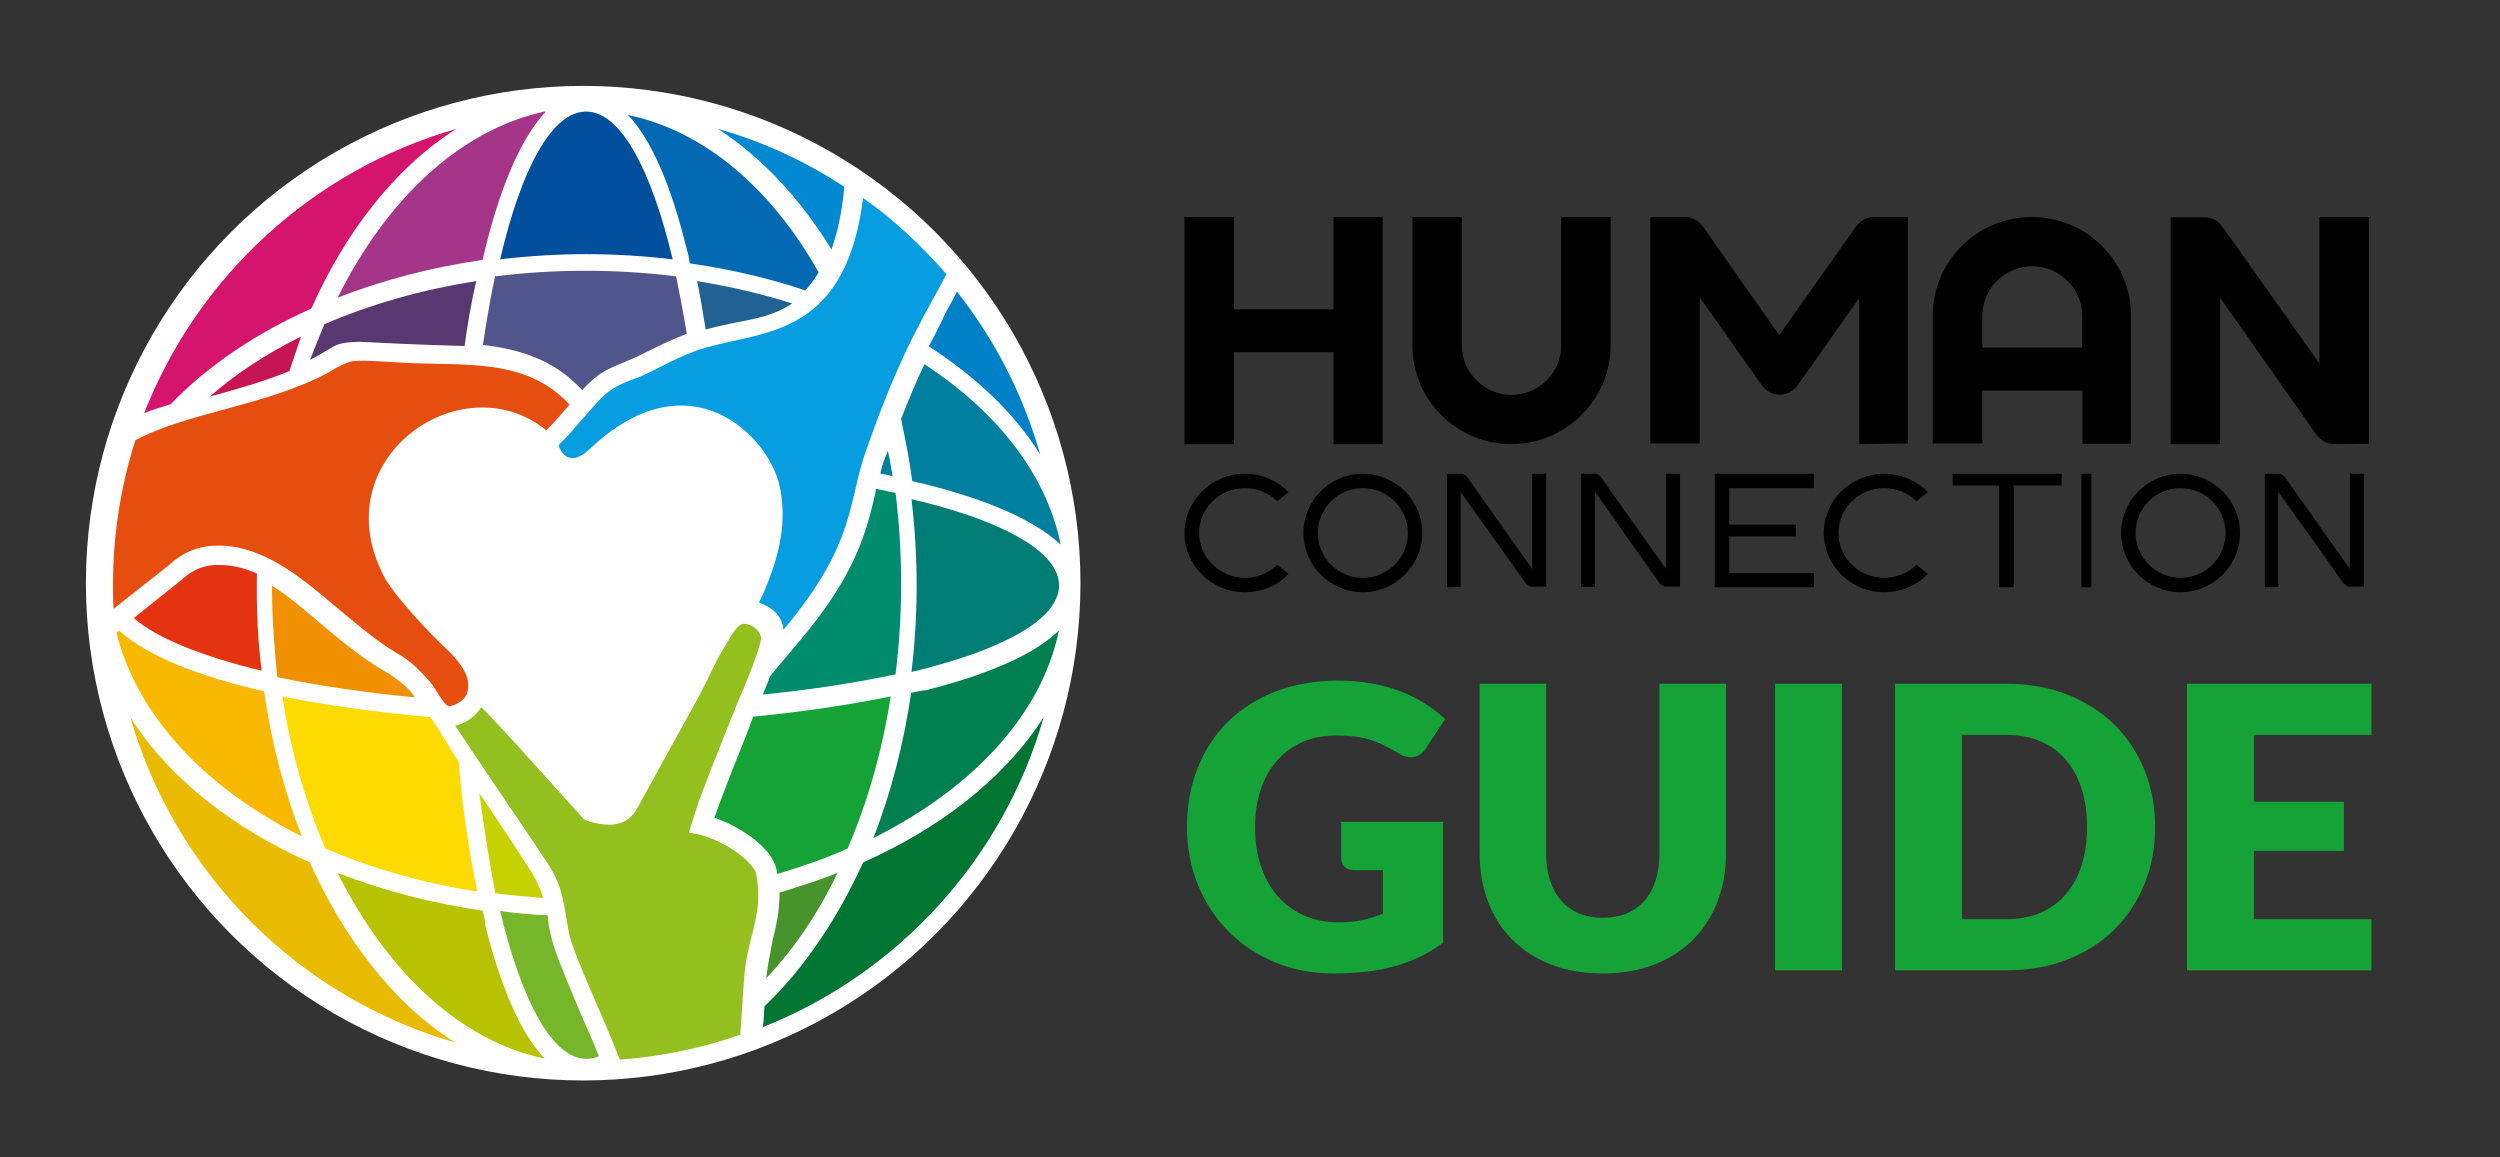 <?xml version="1.0" encoding="UTF-8"?>
<svg width="553px" height="256px" viewBox="0 0 553 256" version="1.1" xmlns="http://www.w3.org/2000/svg" xmlns:xlink="http://www.w3.org/1999/xlink">
    <rect x="0" y="0" width="553" height="256" fill="#333333" stroke="none"/>
    <!-- Generator: Sketch 48.2 (47327) - http://www.bohemiancoding.com/sketch -->
    <title>HC-Guide</title>
    <desc>Created with Sketch.</desc>
    <defs></defs>
    <g id="Page-1" stroke="none" stroke-width="1" fill="none" fill-rule="evenodd">
        <g id="HC-Guide">
            <g id="Logo_vertical-(1)" transform="translate(19, 19)">
                <circle id="Oval" fill="#FFFFFF" cx="110" cy="110" r="110"></circle>
                <g id="Group" transform="translate(6, 5)" fill-rule="nonzero">
                    <path d="M150.235,43.129 C143.541,41.012 136.495,39.366 129.215,38.19 C129.919,41.6 130.506,45.245 131.093,48.89 C139.666,46.539 144.481,46.891 150.235,43.129" id="Shape" fill="#216194"></path>
                    <path d="M169.737,80.758 C170.677,80.875 171.499,81.11 172.438,81.346 C172.086,79.464 171.851,77.465 171.382,75.702 C171.264,76.172 171.029,76.76 170.794,77.23 C170.325,78.288 169.972,79.582 169.737,80.758" id="Shape" fill="#017F9F"></path>
                    <path d="M96.79,182.574 C96.437,181.398 96.32,180.222 96.202,179.047 C96.202,178.929 96.202,178.576 96.085,178.459 C92.679,178.341 89.039,177.988 85.633,177.518 C90.448,197.624 97.259,210.205 104.658,210.205 C105.714,210.205 106.537,210.088 107.476,209.618 C106.302,206.678 104.775,203.151 103.601,200.564 C99.725,191.393 97.377,185.749 96.79,182.574" id="Shape" fill="#76B629"></path>
                    <path d="M49.698,41.832 C59.68,37.952 70.366,35.13 81.757,33.484 C85.163,18.551 89.978,6.793 95.732,0.679 C95.615,0.679 95.615,0.679 95.38,0.679 C76.708,4.794 60.502,20.08 49.698,41.832" id="Shape" fill="#A53589"></path>
                    <path d="M123.799,33.366 C118.985,13.143 112.173,0.679 104.658,0.679 C97.142,0.679 90.331,13.143 85.633,33.366 C98.434,31.838 110.882,31.838 123.799,33.366" id="Shape" fill="#024F9D"></path>
                    <path d="M103.771,62.291 C108.703,56.882 110.934,57.47 118.097,53.825 C120.446,52.649 123.499,51.12 126.905,49.827 C126.2,45.359 125.378,41.126 124.556,37.128 C111.286,35.482 97.781,35.482 84.511,37.128 C83.454,41.949 82.632,47.005 81.81,52.296 C89.796,53.237 97.547,55.471 103.771,62.291" id="Shape" fill="#50568C"></path>
                    <path d="M81.046,151.49 C82.103,159.368 83.277,166.893 84.569,173.595 C88.092,174.065 91.615,174.3 95.138,174.653 C94.668,172.89 93.964,171.361 92.789,169.245 C91.263,166.893 85.978,158.662 81.046,151.49" id="Shape" fill="#C6D200"></path>
                    <path d="M113.923,1.445 C118.855,6.618 123.318,16.495 126.841,30.84 C127.193,32.015 127.428,33.074 127.545,34.25 C136.47,35.543 145.16,37.542 153.146,40.246 C154.203,39.07 155.26,37.659 156.082,36.248 C145.63,17.671 130.833,4.972 113.923,1.445" id="Shape" fill="#0369B2"></path>
                    <path d="M176.791,82.431 C191.705,85.841 203.449,90.662 209.555,96.423 C209.555,96.305 209.555,96.305 209.555,96.07 C206.267,80.667 195.463,67.028 179.492,56.563 C177.848,59.973 176.204,63.853 174.325,68.674 C175.264,73.26 176.204,77.845 176.791,82.431" id="Shape" fill="#017F9F"></path>
                    <path d="M209.265,105.467 C209.265,98.06 196.817,91.122 176.619,86.419 C178.145,99.235 178.145,111.817 176.619,124.633 C196.817,119.812 209.265,112.992 209.265,105.467" id="Shape" fill="#007D75"></path>
                    <path d="M151.61,118.103 L145.386,125.511 C144.916,126.687 144.329,128.098 143.742,129.626 C154.428,128.568 164.293,127.039 173.1,125.158 C174.744,111.872 174.744,98.35 173.1,85.063 C171.808,84.711 170.282,84.475 168.755,84.123 C168.755,84.475 168.638,84.711 168.638,85.063 C166.641,93.529 164.41,103.053 151.61,118.103" id="Shape" fill="#008D6D"></path>
                    <path d="M176.546,129.267 C174.902,140.554 172.084,151.372 168.208,161.366 C190.051,150.431 205.317,134.205 209.193,115.627 L209.193,115.51 C204.026,120.566 194.161,125.034 179.834,128.679 C178.895,128.679 177.72,129.031 176.546,129.267" id="Shape" fill="#008051"></path>
                    <path d="M144.506,192.378 C150.613,185.911 156.015,178.033 160.242,169.097 C156.132,170.743 151.905,172.037 147.442,173.448 C147.442,177.445 146.737,180.738 145.915,183.912 C145.446,186.499 144.859,189.086 144.506,192.378" id="Shape" fill="#46942B"></path>
                    <path d="M12.753,65.413 C21.208,56.595 32.247,49.422 43.873,44.249 C51.036,28.14 61.84,13.443 75.932,4.507 C44.343,13.56 18.742,37.077 6.881,67.412 C8.173,66.824 9.347,66.472 12.753,65.413" id="Shape" fill="#D5146E"></path>
                    <path d="M133.155,156.51 L133.037,156.863 C139.261,159.097 145.838,163.683 146.777,168.386 C146.777,168.739 146.895,168.974 146.895,169.327 C152.414,167.681 157.581,165.917 162.513,163.683 C166.858,153.571 170.147,142.166 172.025,130.055 C162.748,131.936 152.531,133.465 141.61,134.523 L139.966,138.873 C137.03,146.163 133.977,154.041 133.155,156.51" id="Shape" fill="#15A338"></path>
                    <path d="M180.442,52.598 C190.424,59.065 199.231,67.06 205.103,76.584 C201.345,63.298 195.003,51.069 186.666,40.487 C185.961,42.016 185.022,43.662 184.082,45.308 C183.143,47.542 181.851,50.011 180.442,52.598" id="Shape" fill="#0080C7"></path>
                    <path d="M133.802,4.507 C143.784,10.974 152.239,20.263 158.933,31.197 C160.225,27.435 161.282,22.967 161.751,17.323 C153.179,11.679 143.784,7.329 133.802,4.507" id="Shape" fill="#0089D0"></path>
                    <path d="M43.516,166.747 C27.427,159.575 12.748,148.758 3.823,134.648 C13.805,169.334 41.049,196.613 75.692,206.607 C61.6,197.789 50.796,182.856 43.516,166.747" id="Shape" fill="#E9BB00"></path>
                    <path d="M165.937,166.747 C160.535,178.623 153.136,190.028 144.094,198.612 C143.977,200.14 143.977,201.551 143.742,203.197 C173.687,191.322 196.939,165.924 205.864,134.648 C196.822,148.758 182.142,159.575 165.937,166.747" id="Shape" fill="#007632"></path>
                    <path d="M41.607,50.439 C33.974,54.202 27.163,58.67 21.408,63.726 C27.397,62.079 33.621,60.316 39.023,58.082 C39.845,55.495 40.785,52.908 41.607,50.439" id="Shape" fill="#C51553"></path>
                    <path d="M54.385,51.595 C67.538,52.3 77.754,52.535 77.754,52.535 C78.459,47.597 79.281,42.658 80.338,38.19 C68.125,40.072 56.851,43.364 46.752,47.714 C45.695,50.301 44.638,52.888 43.581,55.592 C49.453,52.653 48.279,51.83 54.385,51.595" id="Shape" fill="#593872"></path>
                    <path d="M60.067,124.488 C54.665,121.313 50.085,117.433 45.74,113.788 C42.569,111.084 39.046,108.027 35.171,105.558 C35.171,112.377 35.641,119.079 36.345,125.781 C45.27,127.663 55.604,129.191 66.761,130.25 C66.173,129.309 65.469,128.486 64.529,127.663 C63.238,126.605 61.711,125.311 60.067,124.488" id="Shape" fill="#F19000"></path>
                    <path d="M41.749,161.013 C37.874,151.019 35.055,140.319 33.411,128.914 C18.967,125.622 7.693,121.153 1.352,115.51 L0.765,115.98 C5.345,134.322 20.376,150.313 41.749,161.013" id="Shape" fill="#F9B800"></path>
                    <path d="M70.229,134.64 C58.485,133.582 47.446,132.054 37.465,130.055 C39.344,142.283 42.632,153.571 46.977,163.683 C57.076,168.033 68.467,171.326 80.563,173.207 C78.801,164.506 77.275,154.864 76.453,144.4 C74.691,141.93 72.93,138.521 70.229,134.64" id="Shape" fill="#FDDB00"></path>
                    <path d="M15.274,104.148 L15.157,104.266 L4.587,112.731 C9.755,117.199 19.736,121.197 32.889,124.372 C31.95,117.199 31.715,110.027 31.832,102.855 C29.131,101.679 26.43,100.973 23.612,100.973 C20.441,100.856 17.74,101.914 15.274,104.148" id="Shape" fill="#E43311"></path>
                    <path d="M81.757,177.445 C70.484,175.799 59.68,172.977 49.698,169.097 C60.619,190.967 76.825,206.253 95.38,210.133 L95.497,210.133 C90.447,204.959 85.985,195.082 82.345,180.738 C82.345,179.797 82.11,178.621 81.757,177.445" id="Shape" fill="#B7C200"></path>
                    <path d="M23.369,96.685 C33.234,96.685 41.806,103.858 48.97,109.972 C53.315,113.499 57.66,117.38 62.71,120.437 C64.823,121.612 66.585,123.023 67.877,124.434 C70.108,126.668 70.46,127.139 71.635,129.02 C72.809,130.901 73.748,132.195 74.336,132.195 C75.51,132.195 78.093,130.901 78.446,128.902 C79.385,124.905 75.51,121.142 72.457,118.32 C68.346,114.323 61.888,107.15 60.126,103.858 C46.034,77.52 77.154,56.003 95.826,71.171 C97.705,69.407 99.584,67.055 100.993,65.527 C91.011,54.592 76.684,57.178 62.122,56.12 C60.009,56.003 54.137,55.532 52.493,56.003 C50.731,56.591 48.97,57.531 47.913,58.237 C34.526,65.644 16.088,67.29 4.932,73.405 C1.762,83.399 0,94.099 0,105.269 C0,107.033 0,108.796 0.117,110.678 L12.331,101.036 C15.619,97.979 19.142,96.685 23.369,96.685" id="Shape" fill="#E64E10"></path>
                    <path d="M128.694,53.681 C123.057,55.797 118.595,58.737 115.307,59.795 C109.083,62.029 108.261,63.793 103.681,68.848 C102.389,70.377 100.51,72.611 98.631,74.375 C98.631,74.492 98.631,75.08 99.218,75.903 C100.862,78.255 103.211,77.432 105.325,75.433 C127.52,54.269 145.252,72.611 147.484,83.664 C148.541,88.72 149.01,96.597 142.904,109.296 C145.84,110.354 147.953,112.118 148.306,115.293 C164.629,95.892 162.398,87.073 166.743,75.198 C174.728,52.387 180.248,44.745 184.358,36.631 C178.839,30.4 172.732,24.521 165.921,19.817 C161.811,52.27 141.964,48.86 128.694,53.681" id="Shape" fill="#079DE1"></path>
                    <path d="M139.578,192.757 C140.165,183.116 144.04,178.648 142.279,169.359 C141.809,167.007 136.055,162.186 129.478,160.54 L127.365,160.188 L128.891,155.367 C129.831,152.192 134.293,141.022 138.169,131.38 C138.638,130.322 143.57,118.917 143.336,116.918 C142.983,115.154 140.987,113.979 139.578,113.979 C138.169,113.979 136.759,116.565 135.233,119.152 C133.119,122.562 131.827,125.854 130.066,129.146 C128.187,132.674 126.073,136.436 123.842,140.434 C121.61,144.549 119.027,149.253 116.091,154.544 C114.799,157.131 112.568,158.424 109.867,158.424 C107.518,158.424 104.817,157.718 104.113,157.131 C103.408,156.543 85.793,136.554 81.448,132.439 C80.156,134.555 78.042,135.966 75.694,136.554 C81.918,145.96 93.896,163.48 96.245,167.125 C99.768,172.651 99.65,176.179 100.825,182.175 C101.529,186.526 108.575,201.106 112.098,210.394 C121.375,209.689 130.418,207.808 138.756,204.868 C138.991,200.753 139.343,196.638 139.578,192.757" id="Shape" fill="#93BF1F"></path>
                </g>
            </g>
            <g id="Group-3" transform="translate(262, 48)">
                <path d="M34.066,156.019 C36.097,156.019 37.895,155.845 39.461,155.497 C41.028,155.148 42.507,154.684 43.899,154.104 L43.899,144.489 L37.634,144.489 C36.706,144.489 35.981,144.243 35.459,143.75 C34.937,143.257 34.676,142.633 34.676,141.879 L34.676,133.786 L57.212,133.786 L57.212,160.543 C55.588,161.733 53.899,162.755 52.144,163.611 C50.389,164.466 48.518,165.17 46.531,165.721 C44.544,166.272 42.427,166.678 40.179,166.939 C37.931,167.2 35.517,167.33 32.935,167.33 C28.295,167.33 24.002,166.511 20.057,164.872 C16.113,163.234 12.697,160.971 9.811,158.085 C6.925,155.199 4.663,151.777 3.024,147.818 C1.385,143.858 0.566,139.558 0.566,134.918 C0.566,130.19 1.349,125.846 2.915,121.887 C4.482,117.928 6.722,114.513 9.637,111.641 C12.552,108.77 16.076,106.537 20.209,104.941 C24.343,103.346 28.962,102.548 34.066,102.548 C36.706,102.548 39.186,102.766 41.506,103.201 C43.827,103.636 45.966,104.231 47.924,104.985 C49.881,105.739 51.672,106.638 53.297,107.682 C54.921,108.726 56.371,109.858 57.647,111.076 L53.384,117.558 C52.978,118.167 52.492,118.646 51.926,118.994 C51.361,119.342 50.744,119.516 50.077,119.516 C49.207,119.516 48.308,119.226 47.38,118.646 C46.219,117.95 45.125,117.348 44.095,116.84 C43.065,116.333 42.014,115.92 40.941,115.6 C39.867,115.281 38.736,115.049 37.547,114.904 C36.358,114.759 35.024,114.687 33.544,114.687 C30.789,114.687 28.309,115.173 26.105,116.144 C23.9,117.116 22.022,118.486 20.471,120.256 C18.919,122.025 17.722,124.15 16.881,126.63 C16.04,129.109 15.619,131.872 15.619,134.918 C15.619,138.282 16.084,141.27 17.012,143.88 C17.94,146.491 19.223,148.695 20.862,150.493 C22.501,152.292 24.444,153.662 26.692,154.605 C28.94,155.547 31.398,156.019 34.066,156.019 Z M92.54,155.018 C94.512,155.018 96.274,154.692 97.826,154.039 C99.378,153.386 100.69,152.451 101.764,151.233 C102.837,150.015 103.656,148.528 104.222,146.773 C104.787,145.019 105.07,143.024 105.07,140.791 L105.07,103.244 L119.776,103.244 L119.776,140.791 C119.776,144.678 119.145,148.245 117.883,151.494 C116.621,154.742 114.816,157.541 112.466,159.891 C110.117,162.24 107.26,164.067 103.895,165.373 C100.531,166.678 96.746,167.33 92.54,167.33 C88.305,167.33 84.506,166.678 81.141,165.373 C77.777,164.067 74.92,162.24 72.57,159.891 C70.221,157.541 68.423,154.742 67.175,151.494 C65.928,148.245 65.305,144.678 65.305,140.791 L65.305,103.244 L80.01,103.244 L80.01,140.748 C80.01,142.981 80.293,144.975 80.858,146.73 C81.424,148.485 82.243,149.978 83.317,151.211 C84.39,152.444 85.702,153.386 87.254,154.039 C88.806,154.692 90.568,155.018 92.54,155.018 Z M145.445,166.634 L130.652,166.634 L130.652,103.244 L145.445,103.244 L145.445,166.634 Z M214.708,134.918 C214.708,139.5 213.918,143.728 212.337,147.6 C210.756,151.472 208.53,154.822 205.659,157.65 C202.787,160.478 199.328,162.682 195.282,164.263 C191.236,165.844 186.748,166.634 181.817,166.634 L157.192,166.634 L157.192,103.244 L181.817,103.244 C186.748,103.244 191.236,104.042 195.282,105.637 C199.328,107.233 202.787,109.437 205.659,112.25 C208.53,115.064 210.756,118.407 212.337,122.279 C213.918,126.151 214.708,130.364 214.708,134.918 Z M199.655,134.918 C199.655,131.785 199.249,128.957 198.436,126.434 C197.624,123.91 196.457,121.771 194.934,120.016 C193.411,118.262 191.548,116.913 189.343,115.97 C187.139,115.028 184.63,114.556 181.817,114.556 L171.984,114.556 L171.984,155.322 L181.817,155.322 C184.63,155.322 187.139,154.851 189.343,153.909 C191.548,152.966 193.411,151.617 194.934,149.862 C196.457,148.108 197.624,145.968 198.436,143.445 C199.249,140.922 199.655,138.079 199.655,134.918 Z M262.566,103.244 L262.566,114.556 L236.549,114.556 L236.549,129.349 L256.475,129.349 L256.475,140.226 L236.549,140.226 L236.549,155.322 L262.566,155.322 L262.566,166.634 L221.756,166.634 L221.756,103.244 L262.566,103.244 Z" id="GUIDE" fill="#15A338"></path>
                <g id="Group-2" fill="#000000" fill-rule="nonzero">
                    <path d="M13.36,83 C5.963,83 0,77.077 0,69.895 C0,62.639 6.038,56.789 13.36,56.789 C16.983,56.789 20.53,58.27 23.021,60.862 L20.53,62.861 C18.643,61.01 16.001,59.973 13.36,59.973 C7.699,59.973 3.246,64.49 3.246,69.895 C3.246,75.374 7.85,79.816 13.36,79.816 C16.001,79.816 18.643,78.78 20.53,76.929 L23.021,78.928 C20.606,81.593 17.134,83 13.36,83" id="Shape"></path>
                    <path d="M154.774,83 C147.377,83 141.414,77.077 141.414,69.895 C141.414,62.639 147.452,56.789 154.774,56.789 C158.397,56.789 161.944,58.27 164.435,60.862 L161.944,62.861 C160.057,61.01 157.416,59.973 154.774,59.973 C149.113,59.973 144.66,64.49 144.66,69.895 C144.66,75.374 149.264,79.816 154.774,79.816 C157.416,79.816 160.057,78.78 161.944,76.929 L164.435,78.928 C161.944,81.593 158.472,83 154.774,83" id="Shape"></path>
                    <path d="M220.343,83 C213.06,83 207.188,77.077 207.188,69.895 C207.188,62.639 213.134,56.789 220.343,56.789 C227.552,56.789 233.498,62.713 233.498,69.895 C233.498,77.151 227.552,83 220.343,83 Z M220.343,59.973 C214.769,59.973 210.384,64.49 210.384,69.895 C210.384,75.374 214.918,79.816 220.343,79.816 C225.917,79.816 230.302,75.3 230.302,69.895 C230.302,64.49 225.843,59.973 220.343,59.973 Z" id="Shape"></path>
                    <path d="M39.464,83 C32.181,83 26.31,77.077 26.31,69.895 C26.31,62.639 32.255,56.789 39.464,56.789 C46.674,56.789 52.619,62.713 52.619,69.895 C52.619,77.077 46.599,83 39.464,83 Z M39.464,59.973 C33.89,59.973 29.505,64.49 29.505,69.895 C29.505,75.448 34.039,79.816 39.464,79.816 C45.039,79.816 49.423,75.3 49.423,69.895 C49.423,64.416 44.89,59.973 39.464,59.973 Z" id="Shape"></path>
                    <path d="M58.1,81.908 L58.1,56.789 L61.222,56.789 C61.519,56.789 61.668,56.863 61.891,57.011 C62.114,57.085 62.337,57.307 62.485,57.454 L76.904,77.845 L76.904,56.789 L80.025,56.789 L80.025,81.76 L76.829,81.76 C76.606,81.76 76.383,81.686 76.16,81.539 C75.937,81.465 75.789,81.243 75.566,81.095 L61.073,60.779 L61.073,81.834 L58.1,81.908 Z" id="Shape"></path>
                    <path d="M87.699,81.908 L87.699,56.789 L90.82,56.789 C91.118,56.789 91.266,56.863 91.489,57.011 C91.712,57.085 91.935,57.307 92.084,57.454 L106.502,77.845 L106.502,56.789 L109.623,56.789 L109.623,81.76 L106.428,81.76 C106.205,81.76 105.982,81.686 105.759,81.539 C105.536,81.391 105.387,81.243 105.164,81.095 L90.82,60.779 L90.82,81.834 L87.699,81.834 L87.699,81.908 Z" id="Shape"></path>
                    <path d="M238.979,81.908 L238.979,56.789 L242.101,56.789 C242.398,56.789 242.546,56.863 242.769,57.011 C242.992,57.085 243.215,57.307 243.364,57.454 L257.782,77.845 L257.782,56.789 L260.904,56.789 L260.904,81.76 L257.708,81.76 C257.485,81.76 257.262,81.686 257.039,81.539 C256.816,81.391 256.667,81.243 256.445,81.095 L241.952,60.779 L241.952,81.834 L238.979,81.908 Z" id="Shape"></path>
                    <rect id="Rectangle-path" x="198.418" y="56.789" width="2.192" height="25.118"></rect>
                    <polygon id="Shape" points="180.209 81.908 180.209 59.383 169.916 59.383 169.916 56.789 194.033 56.789 194.033 59.383 183.44 59.383 183.44 81.908"></polygon>
                    <polygon id="Shape" points="117.297 81.908 117.297 56.789 139.222 56.789 139.222 59.976 120.506 59.976 120.506 68.052 135.249 68.052 135.249 70.645 120.506 70.645 120.506 78.722 139.222 78.722 139.222 81.908"></polygon>
                    <polygon id="Shape" points="32.962 50.237 32.962 29.891 10.962 29.891 10.962 50.237 0 50.237 0 0 10.962 0 10.962 20.42 32.962 20.42 32.962 0 43.849 0 43.849 50.237"></polygon>
                    <path d="M72.277,50.237 C60.237,50.237 50.427,40.456 50.427,28.453 L50.427,0 L61.352,0 L61.352,28.379 C61.352,34.38 66.257,39.345 72.351,39.345 C78.371,39.345 83.351,34.454 83.351,28.379 L83.351,0 L94.276,0 L94.276,28.379 C94.276,40.382 84.391,50.237 72.277,50.237" id="Shape"></path>
                    <path d="M198.642,50.237 L198.642,38.382 L176.494,38.382 L176.494,50.089 L165.531,50.089 L165.531,21.784 C165.531,9.781 175.375,0 187.456,0 C199.537,0 209.381,9.781 209.381,21.784 L209.381,50.163 L198.642,50.163 L198.642,50.237 Z M176.568,28.897 L198.568,28.897 L198.568,21.858 C198.568,15.856 193.646,10.892 187.531,10.892 C181.49,10.892 176.494,15.782 176.494,21.858 L176.494,28.897 L176.568,28.897 Z" id="Shape"></path>
                    <path d="M254.332,50.237 C252.992,50.237 251.726,49.644 250.758,48.607 C250.535,48.384 250.461,48.31 250.386,48.162 L229.094,17.857 L229.094,50.237 L218.151,50.237 L218.151,0.074 L225.67,0.074 C227.084,0.074 228.424,0.667 229.243,1.704 C229.318,1.926 229.541,2.001 229.615,2.149 L251.056,32.38 L251.056,0 L262,0 L262,50.163 L254.332,50.237 Z" id="Shape"></path>
                    <path d="M149.26,50.237 L149.26,17.905 L135.492,37.437 C134.525,38.621 133.26,39.287 131.623,39.287 C130.134,39.287 128.72,38.547 127.753,37.289 L113.985,17.757 L113.985,50.089 L103.046,50.089 L103.046,0 L110.488,0 C110.562,0 110.562,0 110.711,0 C112.125,0 113.316,0.592 114.283,1.628 C114.358,1.85 114.581,1.924 114.655,2.072 L131.548,26.117 L148.59,2.072 C148.664,1.85 148.888,1.776 148.962,1.628 C149.929,0.592 151.194,0 152.534,0 C152.608,0 160.05,0 160.05,0 L160.05,50.089 L149.26,50.237 Z" id="Shape"></path>
                </g>
            </g>
        </g>
    </g>
</svg>